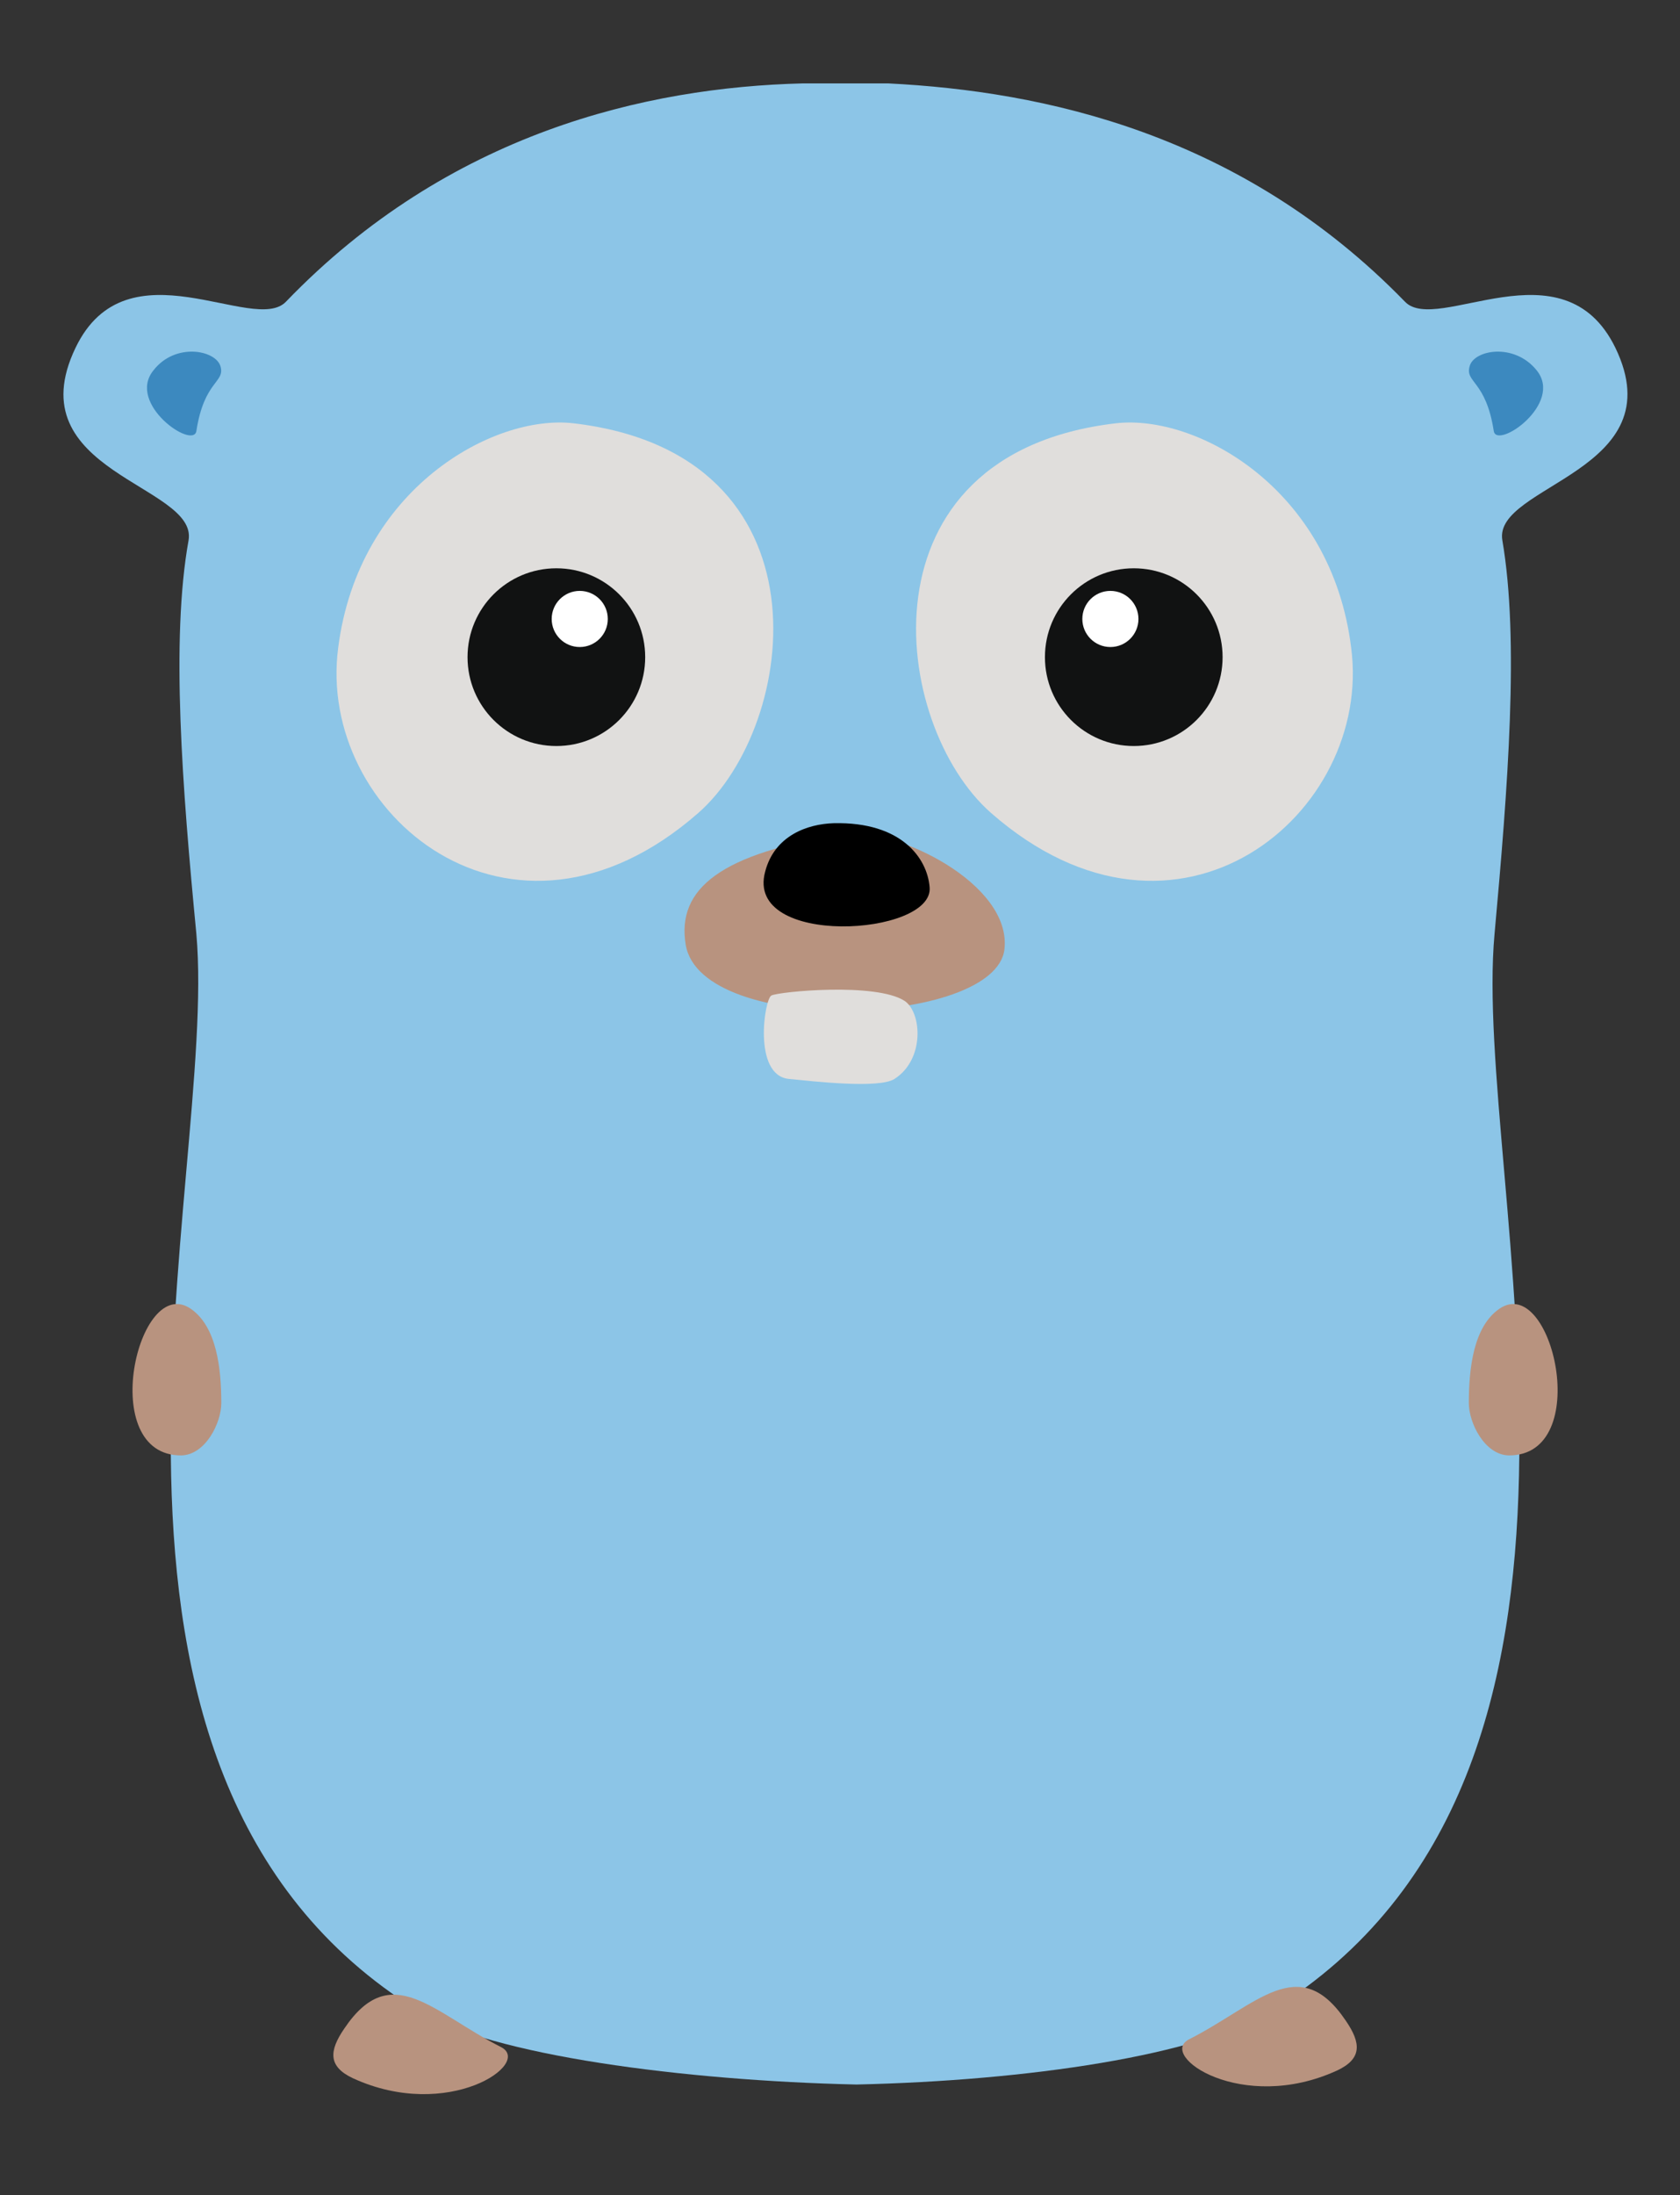 <svg xmlns="http://www.w3.org/2000/svg" xmlns:xlink="http://www.w3.org/1999/xlink" id="Gopher" x="0" y="0" enable-background="new 0 0 215.6 281.6" version="1.1" viewBox="0 0 215.6 281.6" xml:space="preserve"><rect x="0" y="0" width="215.6" height="281.6" fill="#333333" stroke="none"/><g><path fill="#8CC5E7" d="M207.3,44.6c-6.7-13.7-22.9-1.6-27-5.9c-21-21.6-46.4-27-66.3-28c0,0-9,0-11,0c-20,0.5-45.4,6.3-66.3,28 c-4.1,4.3-20.4-7.8-27,5.9c-7.7,16,15.7,17.6,14.5,24.7c-2.3,12.8-0.8,31.8,1,50.5C28,151.5,4.3,227.4,53.6,257.9 c9.3,5.8,34.4,9,56.2,9.5l0,0c0,0,0.1,0,0.1,0c0,0,0.1,0,0.1,0l0,0c21.8-0.5,43.9-3.7,53.2-9.5c49.4-30.5,25.7-106.4,28.6-138.1 c1.7-18.7,3.2-37.7,1-50.5C191.6,62.2,215,60.5,207.3,44.6z"/><g><path fill="#E0DEDC" d="M143.2,54.3c-33.4,3.9-28.9,38.7-16,50c24,21,49,0,46.2-21.2C170.9,62.7,153.6,53.1,143.2,54.3z"/><circle cx="145.5" cy="84.3" r="11.4" fill="#111212"/><circle cx="142.5" cy="79.4" r="3.6" fill="#FFF"/></g><g><path fill="#B8937F" d="M108.5,107c-16,2.4-21.7,7-20.5,14.2c2,11.8,39.7,10.5,40.9,0.6C129.9,113.3,114.8,106.1,108.5,107z"/><path d="M98.2,111.8c-2.7,9.8,21.7,8.3,21.1,2c-0.3-3.7-3.6-8.4-12.3-8.2C103.6,105.7,99.4,107.2,98.2,111.8z"/><path fill="#E0DEDC" d="M99,127.7c-0.9,0.4-2.4,10.2,2.2,10.7c3.1,0.3,11.6,1.3,13.6,0c3.9-2.5,3.5-8.5,1.3-10 C112.4,126,100,127.2,99,127.7z"/></g><g><path fill="#E0DEDC" d="M73.6,54.3c33.4,3.9,28.9,38.7,16,50c-24,21-49,0-46.2-21.2C46,62.7,63.3,53.1,73.6,54.3z"/><circle cx="71.4" cy="84.3" r="11.4" fill="#111212"/><circle cx="74.4" cy="79.4" r="3.6" fill="#FFF"/></g><path fill="#B8937F" d="M193.6,186.7c11,0.1,5.6-23.5-1.2-18.8c-3.3,2.3-3.9,7.6-3.9,12.1C188.5,182.5,190.5,186.6,193.6,186.7z"/><path fill="#B8937F" d="M23.3,186.7c-11,0.1-5.6-23.5,1.2-18.8c3.3,2.3,3.9,7.6,3.9,12.1C28.4,182.5,26.4,186.6,23.3,186.7z"/><path fill="#B8937F" d="M172.7,259.2c-6-8.9-11.4-2-20.1,2.4c-4.1,2.1,6.8,9.6,19,4C174.8,264.1,174.7,262.1,172.7,259.2z"/><path fill="#B8937F" d="M44.2,260.2c6-8.9,11.4-2,20.1,2.4c4.1,2.1-6.8,9.6-19,4C42.1,265.1,42.2,263.1,44.2,260.2z"/><path fill="#3C89BF" d="M188.6,47c-0.6,2.1,2.1,1.8,3.1,8.3c0.4,2.4,9-3.5,5.5-7.8C194.3,43.9,189.1,44.9,188.6,47z"/><path fill="#3C89BF" d="M28.3,47c0.6,2.1-2.1,1.8-3.1,8.3c-0.4,2.4-9-3.5-5.5-7.8C22.5,43.9,27.7,44.9,28.3,47z"/></g></svg>
